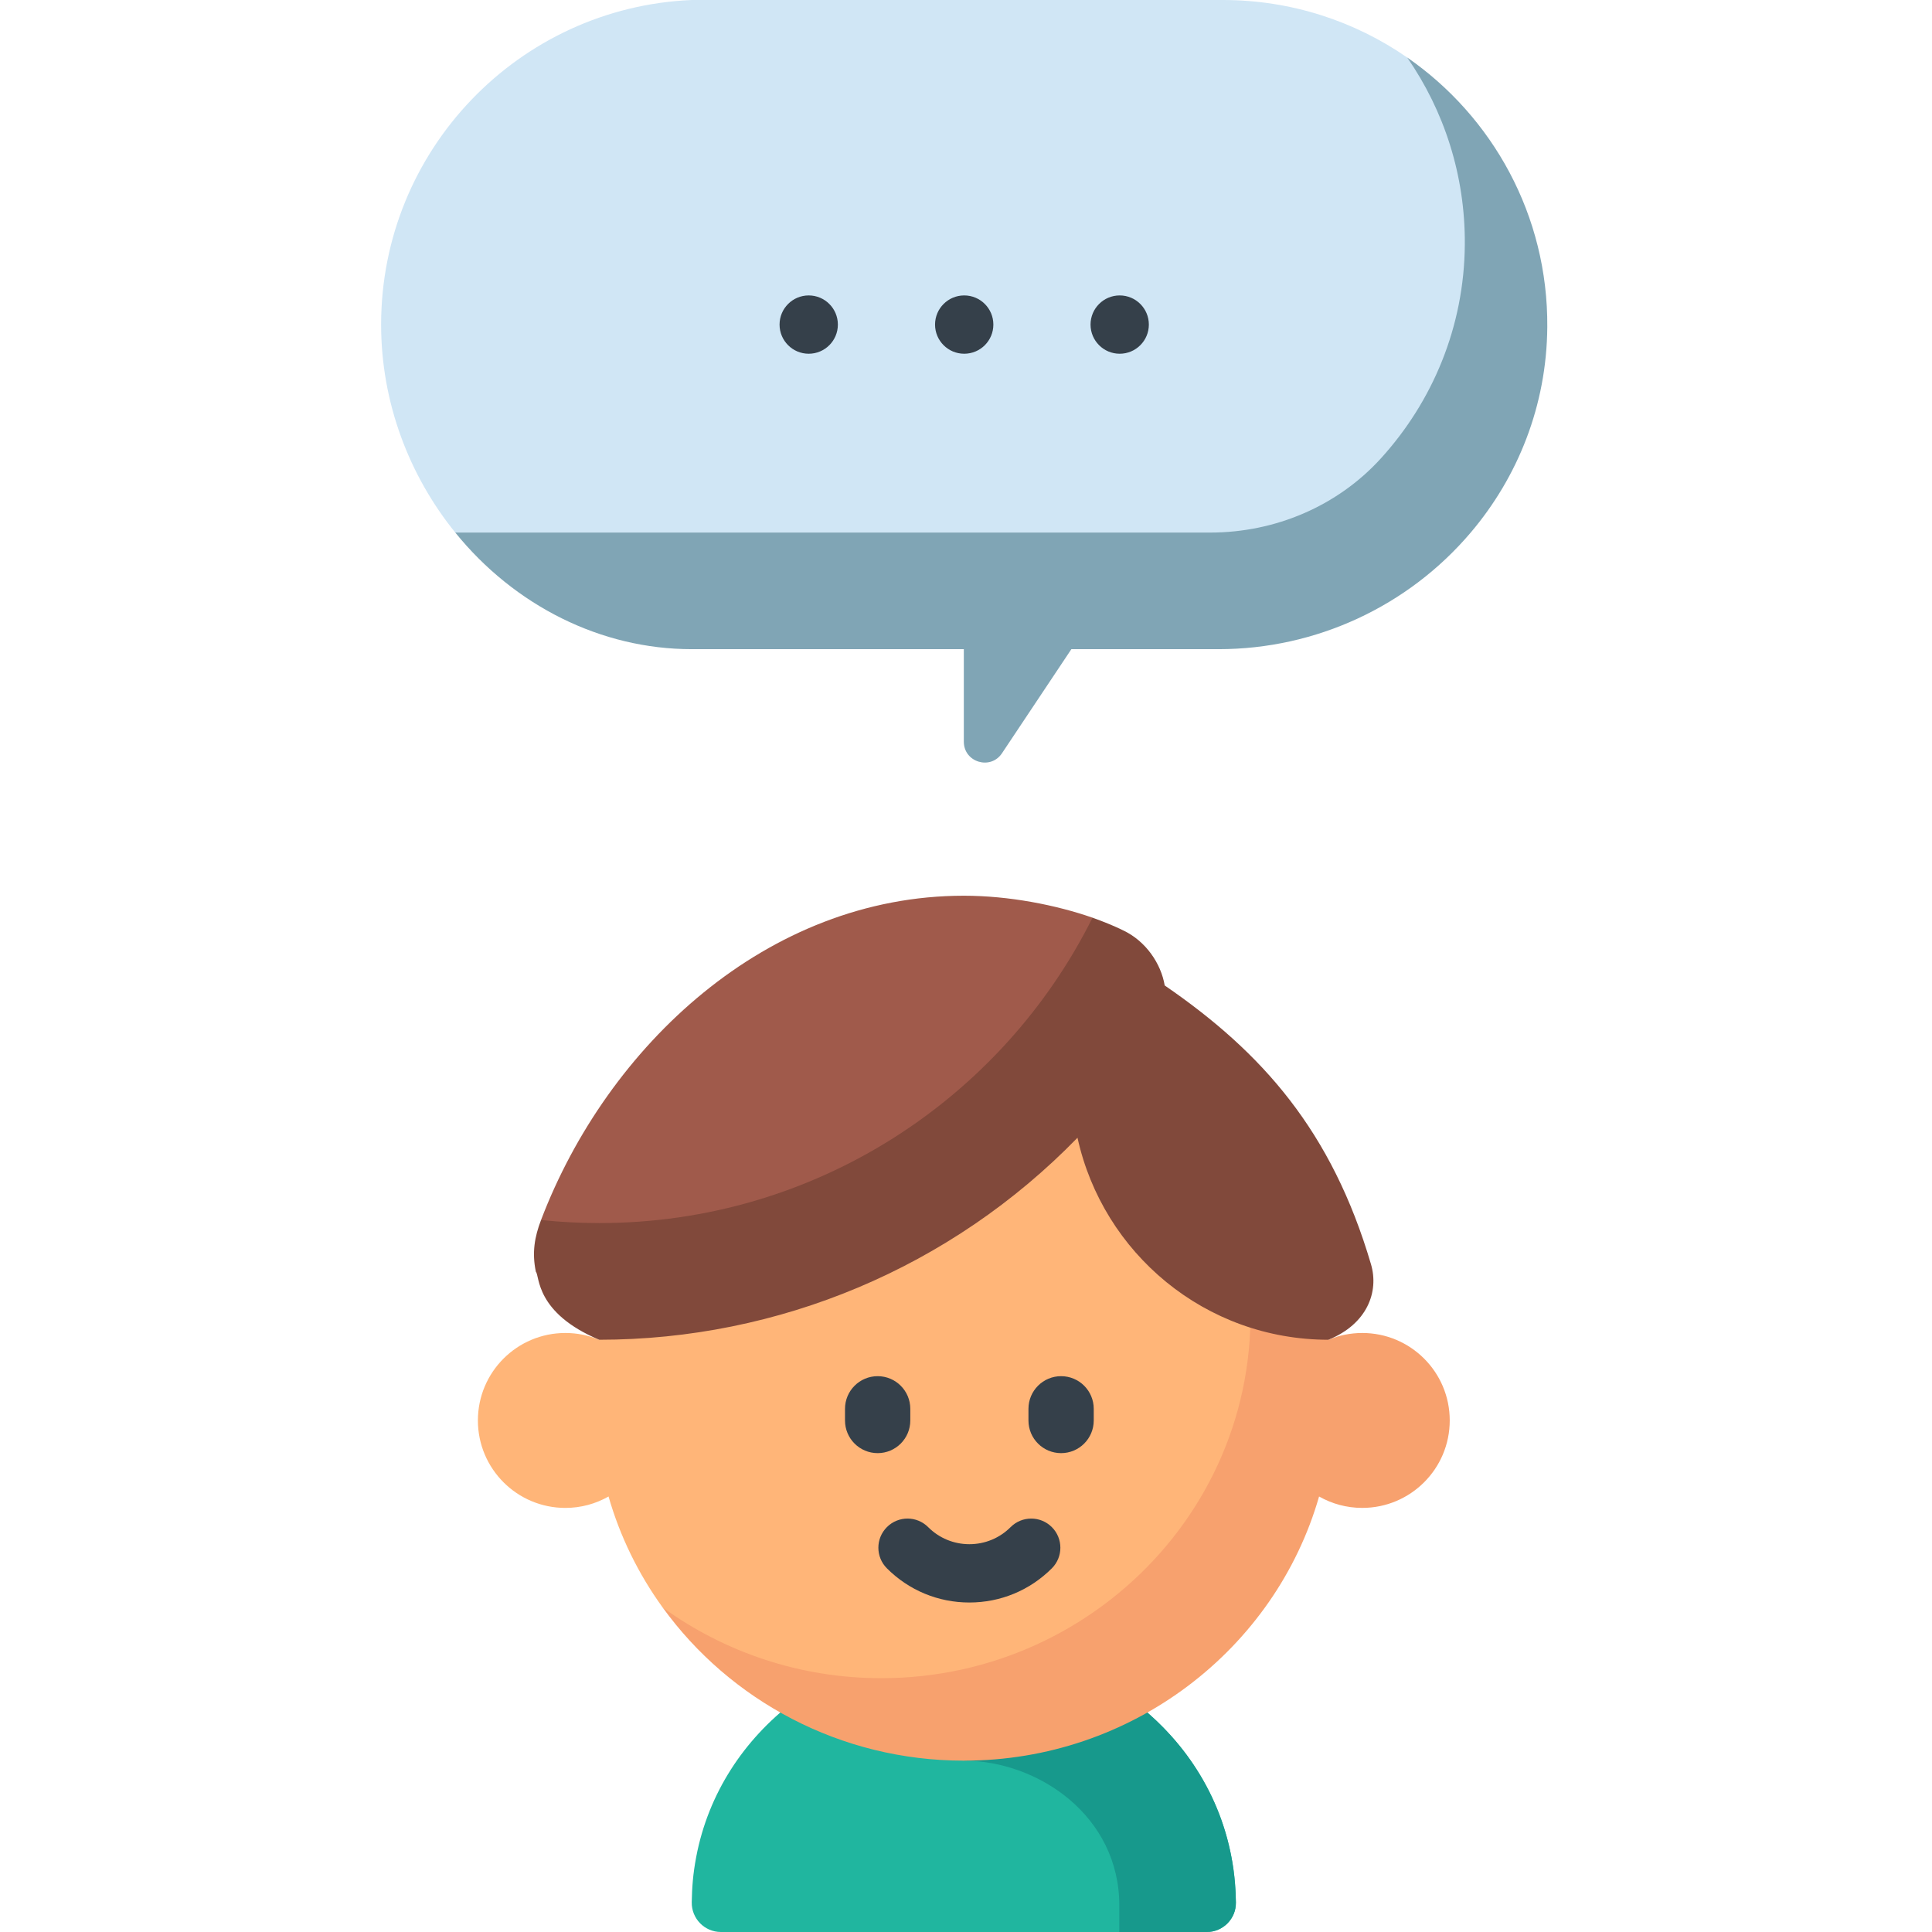 <svg width="512" height="512" viewBox="0 0 512 512" fill="none" xmlns="http://www.w3.org/2000/svg">
<g clip-path="url(#clip0_653_7830)">
<path d="M255.422 435.684C222.625 435.727 190.965 458.07 184.504 492.102C183.641 496.645 183.387 500.234 183.321 504.109C183.243 508.441 186.715 512 191.043 512H319.793C324.102 512 327.602 508.477 327.52 504.172C327.434 499.523 327.075 494.938 325.719 489.207C318.075 456.906 287.418 435.727 255.422 435.684Z" fill="#20B69F"/>
<path d="M255.422 435.684V466.59C275.246 466.637 296.629 481.316 296.629 504.969V512H319.801C324.098 512 327.578 508.488 327.527 504.188C327.504 502.273 327.441 500.875 327.281 499.012C324.066 461.262 290.555 435.73 255.422 435.684Z" fill="#17998C"/>
<path d="M255.422 466.59L185.352 434.551L175.594 425.98C169.219 417.16 164.313 407.227 161.246 396.508L161.25 396.598C157.879 398.512 153.98 399.613 149.828 399.613C137.027 399.613 126.648 389.234 126.648 376.434C126.648 363.633 137.027 353.254 149.828 353.254C153.004 353.254 156.027 353.895 158.785 355.051C166.289 306.879 206.695 260.57 255.422 260.57C274.184 260.57 291.707 267.441 306.598 278.637L317.582 290.246L352.055 355.051L349.594 396.492L255.422 466.59Z" fill="#FFB578"/>
<path d="M361.016 353.254C357.84 353.254 354.812 353.895 352.055 355.051C347.441 325.426 330.383 296.512 306.598 278.637C318.762 294.562 327.172 313.73 330.203 333.203C339.617 393.684 292.086 444.777 233.566 444.734C212 444.75 191.902 437.797 175.598 425.98C193.43 450.652 222.742 466.609 255.422 466.59C299.859 466.621 337.957 437.16 349.598 396.492L349.59 396.598C352.961 398.512 356.859 399.609 361.016 399.609C373.816 399.609 384.195 389.23 384.195 376.43C384.195 363.629 373.816 353.254 361.016 353.254Z" fill="#F7A16E"/>
<path d="M363.328 335.043C352.965 299.824 334.637 278.984 308.656 261.156C307.695 255.379 303.668 249.391 297.637 246.555C295.41 245.449 292.359 244.203 289.531 243.199L143.383 323.313C141.687 327.758 140.937 331.918 142.008 337.02C143.039 338.051 141.789 347.902 158.785 355.047C206.336 355.047 252.008 335.977 285.547 301.512C292.277 332.129 319.414 355.047 352.055 355.047C362.312 350.891 365.48 342.355 363.328 335.043Z" fill="#81493B"/>
<path d="M289.531 243.199C279.91 239.844 267.43 237.375 255.426 237.375C203.273 237.375 160.941 277.203 143.383 323.312C148.457 323.848 153.613 324.125 158.824 324.125C216.07 324.125 265.609 291.164 289.531 243.199Z" fill="#A05A4B"/>
<path d="M372.915 15.234C359.032 5.625 342.188 0 324.028 0H183.31C137.524 1.945 101.001 39.758 101.001 86.019C101.001 106.676 108.423 126.031 120.653 141.137C134.337 148.68 149.708 152.641 165.333 152.641H352.056L402.462 102.23V81.035C402.462 62.277 396.063 44.082 384.325 29.453L372.915 15.234Z" fill="#D0E6F5"/>
<path d="M410.048 86.67C410.267 57.057 395.513 30.869 372.915 15.229C382.653 29.287 388.329 46.389 388.192 64.818C388.032 86.647 379.61 106.455 365.946 121.482C354.419 134.166 337.888 141.135 320.747 141.135H120.653C136.36 160.529 159.267 172.037 183.31 172.037H255.423V196.557C255.423 202.021 262.505 204.166 265.536 199.619L283.923 172.037H322.95C348.716 172.037 373.142 160.713 389.755 141.135C402.263 126.393 409.892 107.443 410.048 86.67Z" fill="#80A5B5"/>
<path d="M222.044 86.018C222.044 90.287 218.583 93.744 214.317 93.744C210.052 93.744 206.591 90.287 206.591 86.018C206.591 81.752 210.052 78.291 214.317 78.291C218.583 78.291 222.044 81.752 222.044 86.018Z" fill="#35404A"/>
<path d="M263.251 86.018C263.251 90.287 259.794 93.744 255.524 93.744C251.259 93.744 247.798 90.287 247.798 86.018C247.798 81.752 251.259 78.291 255.524 78.291C259.794 78.291 263.251 81.752 263.251 86.018Z" fill="#35404A"/>
<path d="M304.458 86.018C304.458 90.287 301.001 93.744 296.731 93.744C292.466 93.744 289.005 90.287 289.005 86.018C289.005 81.752 292.466 78.291 296.731 78.291C301.001 78.291 304.458 81.752 304.458 86.018Z" fill="#35404A"/>
<path d="M241.239 376.443V373.354C241.239 368.576 237.364 364.701 232.587 364.701C227.81 364.701 223.935 368.576 223.935 373.354V376.443C223.935 381.225 227.81 385.096 232.587 385.096C237.364 385.096 241.239 381.225 241.239 376.443Z" fill="#35404A"/>
<path d="M281.2 364.701C276.423 364.701 272.552 368.576 272.552 373.354V376.443C272.552 381.225 276.423 385.096 281.2 385.096C285.978 385.096 289.853 381.225 289.853 376.443V373.354C289.853 368.576 285.978 364.701 281.2 364.701Z" fill="#35404A"/>
<path d="M267.822 404.701C264.904 407.619 261.021 409.228 256.892 409.228C252.767 409.228 248.884 407.619 245.966 404.701C242.947 401.681 238.056 401.685 235.041 404.701C232.021 407.716 232.025 412.611 235.041 415.626C240.876 421.462 248.638 424.681 256.892 424.681C265.146 424.681 272.908 421.462 278.748 415.626C281.763 412.611 281.763 407.716 278.748 404.701C275.728 401.685 270.837 401.685 267.822 404.701Z" fill="#35404A"/>
</g>
<defs>
<clipPath id="clip0_653_7830">
<rect width="512" height="512" fill="white"/>
</clipPath>
</defs>
</svg>
